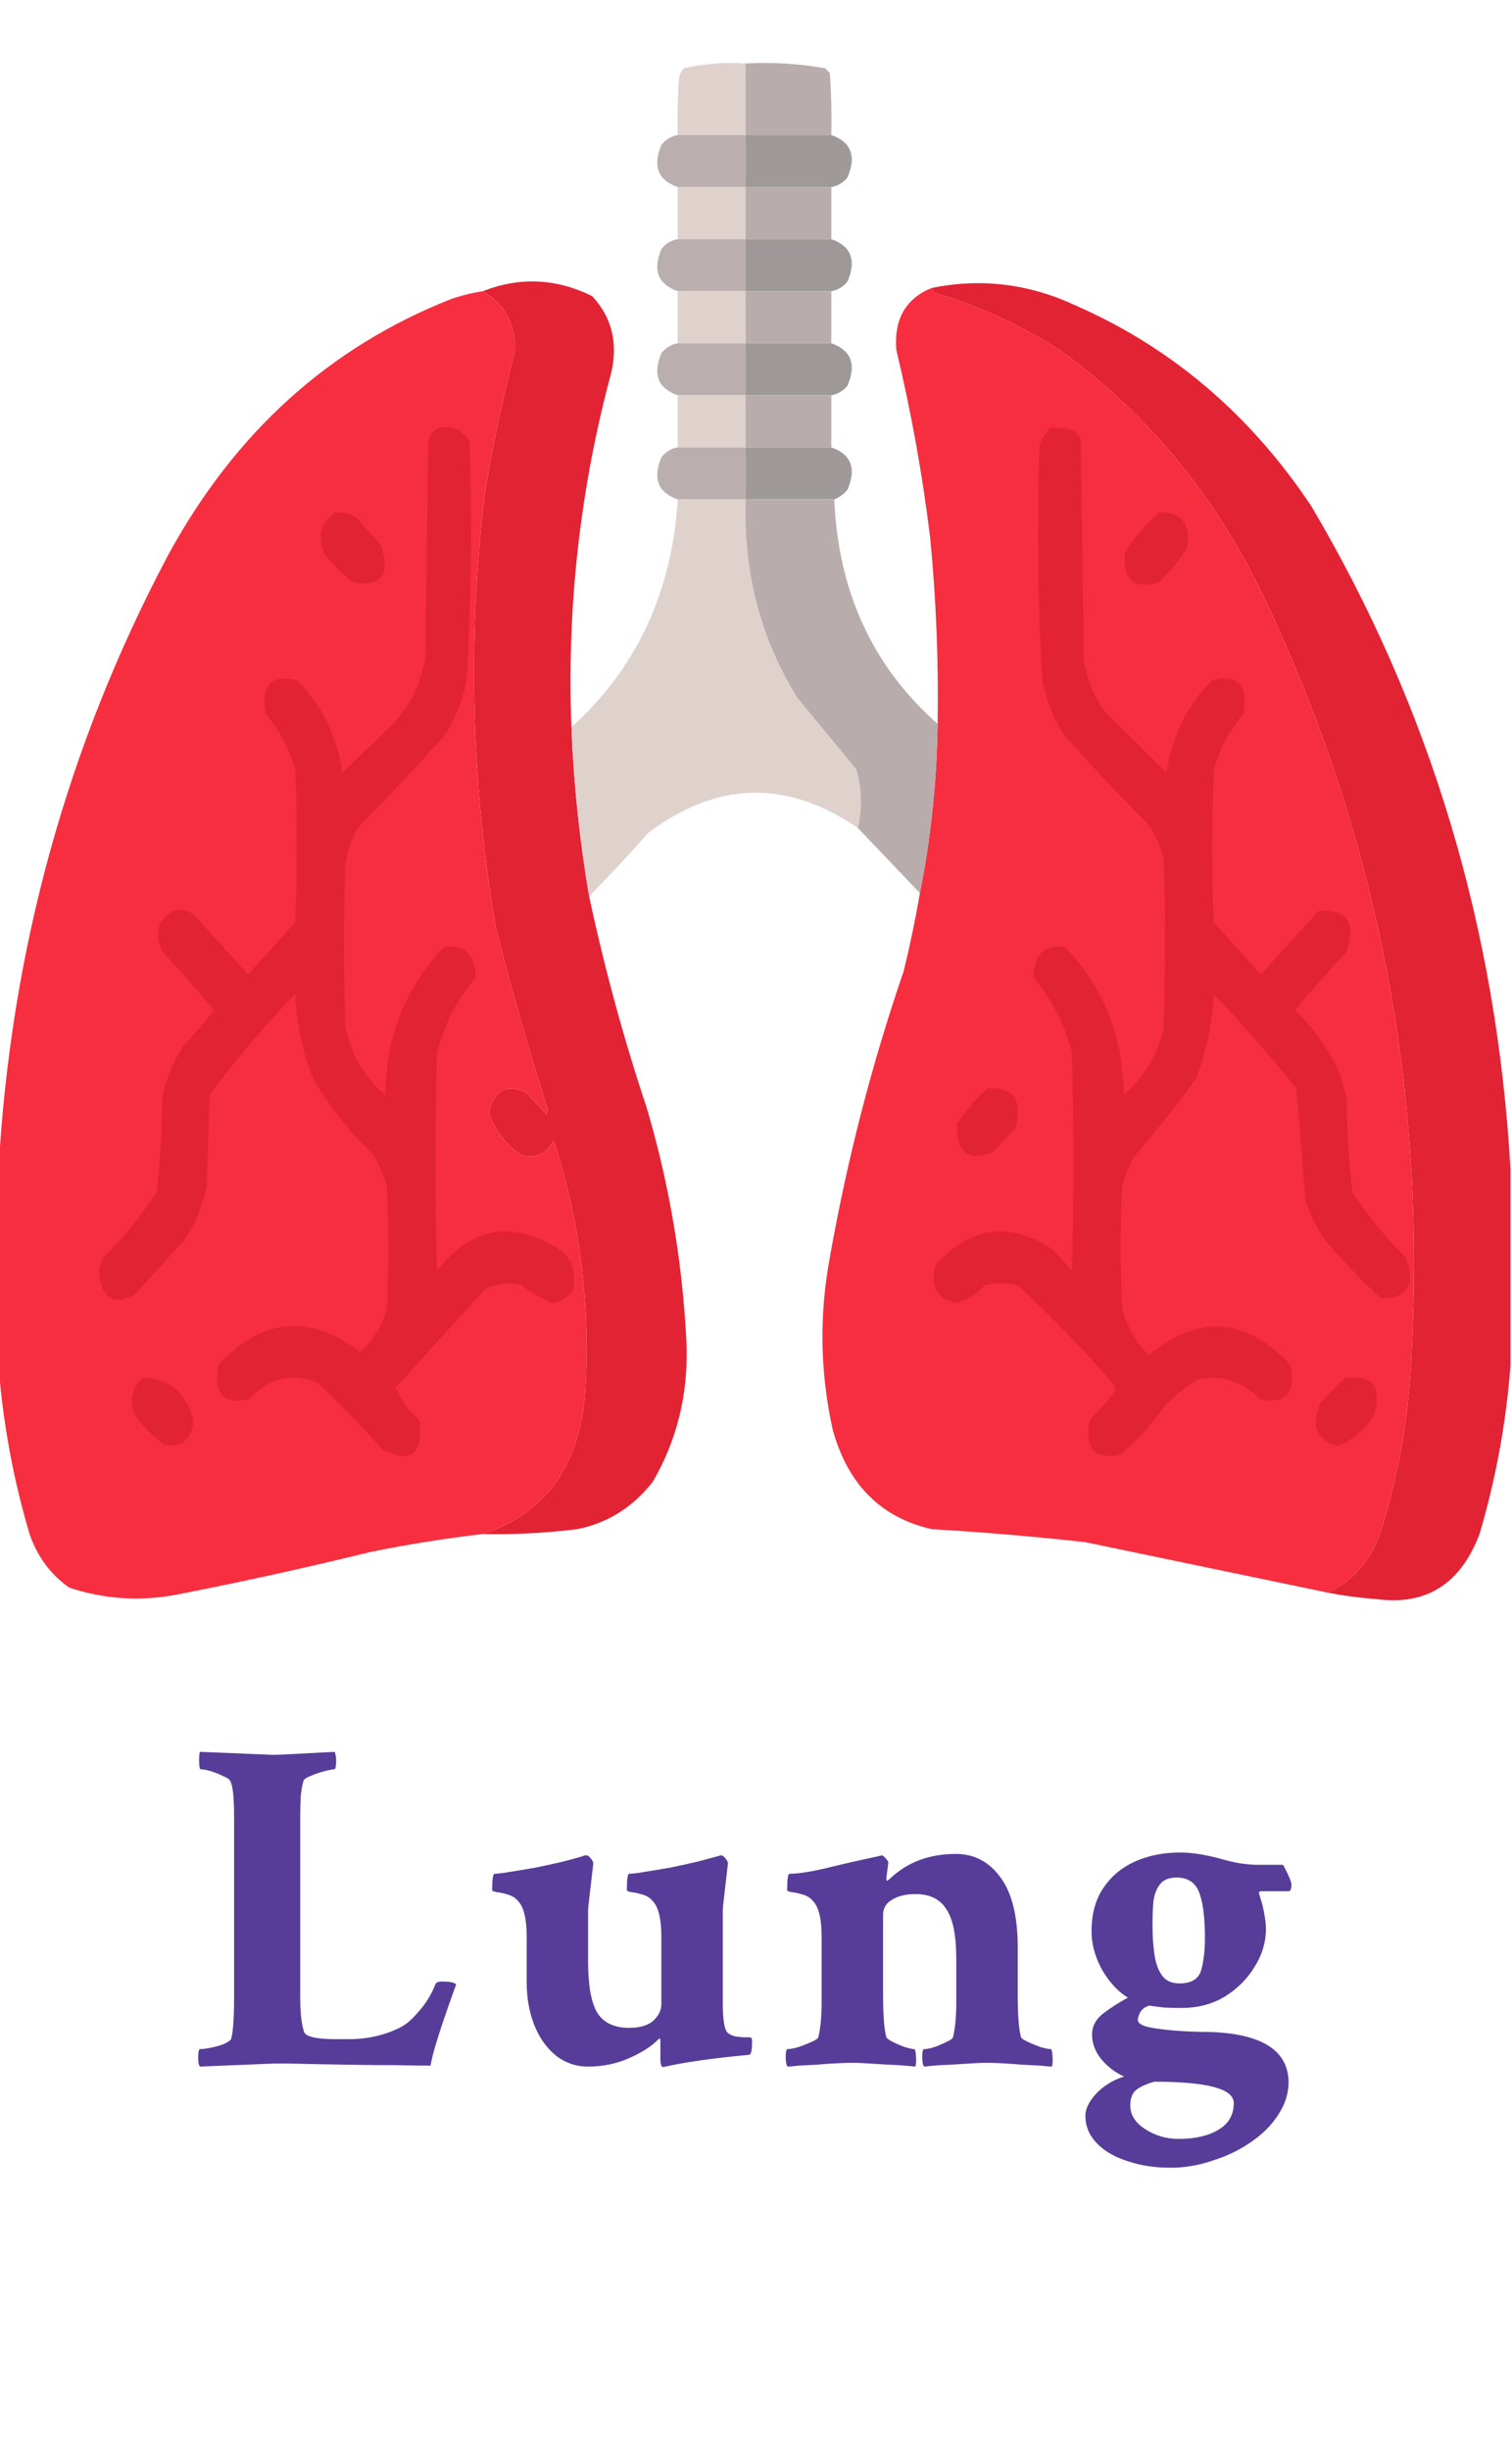 <svg width="50" height="81" viewBox="0 0 50 81" fill="none" xmlns="http://www.w3.org/2000/svg">
<g clip-path="url(#clip0_7_86)">
<path opacity="0.997" fill-rule="evenodd" clip-rule="evenodd" d="M24.658 2.098C24.658 2.886 24.658 3.675 24.658 4.464C23.91 4.464 23.161 4.464 22.412 4.464C22.396 3.818 22.412 3.172 22.461 2.528C22.497 2.429 22.546 2.34 22.607 2.259C23.28 2.106 23.963 2.052 24.658 2.098Z" fill="#DFD2CD"/>
<path fill-rule="evenodd" clip-rule="evenodd" d="M24.658 2.097C25.548 2.05 26.427 2.104 27.295 2.259C27.344 2.313 27.393 2.366 27.441 2.42C27.49 3.1 27.506 3.782 27.49 4.464C26.546 4.464 25.602 4.464 24.658 4.464C24.658 3.675 24.658 2.886 24.658 2.097Z" fill="#B9ACAC"/>
<path opacity="0.971" fill-rule="evenodd" clip-rule="evenodd" d="M22.412 4.464C23.161 4.464 23.91 4.464 24.658 4.464C24.658 5.038 24.658 5.611 24.658 6.185C23.91 6.185 23.161 6.185 22.412 6.185C21.754 5.953 21.575 5.487 21.875 4.787C22.02 4.608 22.199 4.501 22.412 4.464Z" fill="#B9ACAC"/>
<path opacity="0.983" fill-rule="evenodd" clip-rule="evenodd" d="M24.658 4.464C25.602 4.464 26.546 4.464 27.49 4.464C28.148 4.696 28.327 5.162 28.027 5.862C27.882 6.041 27.703 6.148 27.49 6.185C26.546 6.185 25.602 6.185 24.658 6.185C24.658 5.611 24.658 5.038 24.658 4.464Z" fill="#9E9797"/>
<path fill-rule="evenodd" clip-rule="evenodd" d="M22.412 6.185C23.161 6.185 23.91 6.185 24.658 6.185C24.658 6.759 24.658 7.332 24.658 7.906C23.91 7.906 23.161 7.906 22.412 7.906C22.412 7.332 22.412 6.759 22.412 6.185Z" fill="#DFD2CD"/>
<path fill-rule="evenodd" clip-rule="evenodd" d="M24.658 6.185C25.602 6.185 26.546 6.185 27.49 6.185C27.49 6.759 27.49 7.332 27.49 7.906C26.546 7.906 25.602 7.906 24.658 7.906C24.658 7.332 24.658 6.759 24.658 6.185Z" fill="#B9ACAC"/>
<path opacity="0.971" fill-rule="evenodd" clip-rule="evenodd" d="M22.412 7.906C23.161 7.906 23.91 7.906 24.658 7.906C24.658 8.48 24.658 9.053 24.658 9.627C23.91 9.627 23.161 9.627 22.412 9.627C21.754 9.395 21.575 8.929 21.875 8.229C22.02 8.05 22.199 7.943 22.412 7.906Z" fill="#B9ACAC"/>
<path opacity="0.982" fill-rule="evenodd" clip-rule="evenodd" d="M24.658 7.906C25.602 7.906 26.546 7.906 27.49 7.906C28.148 8.138 28.327 8.604 28.027 9.304C27.882 9.483 27.703 9.59 27.49 9.627C26.546 9.627 25.602 9.627 24.658 9.627C24.658 9.053 24.658 8.48 24.658 7.906Z" fill="#9E9797"/>
<path fill-rule="evenodd" clip-rule="evenodd" d="M18.896 24.041C18.971 25.923 19.166 27.787 19.482 29.634C19.988 32.004 20.623 34.335 21.387 36.626C22.142 39.179 22.581 41.797 22.705 44.478C22.755 46.122 22.381 47.628 21.582 48.996C20.921 49.835 20.091 50.355 19.092 50.556C18.053 50.684 17.012 50.738 15.967 50.717C17.982 50.055 19.105 48.549 19.336 46.199C19.545 43.282 19.204 40.449 18.311 37.702C18.064 38.16 17.706 38.321 17.236 38.186C16.732 37.846 16.374 37.38 16.162 36.787C16.346 36.023 16.769 35.807 17.432 36.142C17.643 36.375 17.855 36.608 18.066 36.841C18.083 36.787 18.099 36.733 18.115 36.68C17.487 34.71 16.917 32.72 16.406 30.71C15.583 25.967 15.453 21.198 16.016 16.404C16.282 14.765 16.624 13.151 17.041 11.563C17.03 10.678 16.672 10.033 15.967 9.627C17.182 9.149 18.386 9.202 19.58 9.788C20.228 10.483 20.44 11.325 20.215 12.316C19.184 16.14 18.744 20.049 18.896 24.041Z" fill="#E22334"/>
<path fill-rule="evenodd" clip-rule="evenodd" d="M49.951 38.67C49.951 40.821 49.951 42.972 49.951 45.123C49.81 47.018 49.469 48.882 48.926 50.717C48.297 52.373 47.158 53.09 45.508 52.868C44.962 52.828 44.425 52.756 43.897 52.653C44.784 52.25 45.386 51.533 45.703 50.502C46.281 48.619 46.606 46.683 46.68 44.693C47.144 35.957 45.549 27.711 41.895 19.953C40.296 16.523 38.034 13.745 35.107 11.617C33.787 10.764 32.388 10.119 30.908 9.681C30.854 9.64 30.821 9.586 30.811 9.52C32.452 9.186 34.047 9.383 35.596 10.111C38.755 11.502 41.343 13.707 43.359 16.726C47.305 23.4 49.502 30.715 49.951 38.67Z" fill="#E22334"/>
<path opacity="0.995" fill-rule="evenodd" clip-rule="evenodd" d="M15.967 9.627C16.672 10.033 17.03 10.678 17.041 11.563C16.624 13.151 16.282 14.765 16.016 16.404C15.453 21.198 15.583 25.967 16.406 30.71C16.917 32.72 17.487 34.71 18.115 36.68C18.099 36.733 18.083 36.787 18.066 36.841C17.855 36.608 17.643 36.375 17.432 36.142C16.769 35.807 16.346 36.023 16.162 36.787C16.374 37.38 16.732 37.846 17.236 38.186C17.706 38.321 18.064 38.16 18.311 37.702C19.204 40.449 19.545 43.282 19.336 46.199C19.105 48.549 17.982 50.055 15.967 50.717C14.728 50.861 13.491 51.058 12.256 51.309C10.149 51.826 8.033 52.292 5.908 52.707C4.688 52.953 3.484 52.881 2.295 52.492C1.68 52.064 1.24 51.473 0.977 50.717C0.434 48.883 0.092 47.018 -0.049 45.123C-0.049 42.972 -0.049 40.821 -0.049 38.67C0.354 31.409 2.226 24.633 5.566 18.34C7.765 14.305 10.873 11.491 14.893 9.896C15.245 9.772 15.603 9.683 15.967 9.627Z" fill="#F72E3F"/>
<path fill-rule="evenodd" clip-rule="evenodd" d="M22.412 9.627C23.161 9.627 23.91 9.627 24.658 9.627C24.658 10.201 24.658 10.774 24.658 11.348C23.91 11.348 23.161 11.348 22.412 11.348C22.412 10.774 22.412 10.201 22.412 9.627Z" fill="#DFD2CD"/>
<path fill-rule="evenodd" clip-rule="evenodd" d="M24.658 9.627C25.602 9.627 26.546 9.627 27.49 9.627C27.49 10.201 27.49 10.774 27.49 11.348C26.546 11.348 25.602 11.348 24.658 11.348C24.658 10.774 24.658 10.201 24.658 9.627Z" fill="#B9ACAC"/>
<path opacity="0.996" fill-rule="evenodd" clip-rule="evenodd" d="M30.811 9.52C30.821 9.586 30.854 9.64 30.908 9.681C32.388 10.119 33.787 10.764 35.107 11.617C38.034 13.745 40.296 16.523 41.895 19.953C45.549 27.711 47.144 35.957 46.68 44.693C46.606 46.683 46.281 48.619 45.703 50.502C45.386 51.533 44.784 52.25 43.897 52.653C41.229 52.098 38.56 51.542 35.889 50.986C34.199 50.799 32.506 50.656 30.811 50.556C29.13 50.174 28.039 49.08 27.539 47.275C27.119 45.385 27.086 43.484 27.441 41.574C28.012 38.344 28.826 35.189 29.883 32.108C30.093 31.254 30.272 30.393 30.42 29.527C30.784 27.7 30.98 25.835 31.006 23.933C31.04 21.884 30.958 19.84 30.762 17.802C30.506 15.692 30.131 13.613 29.639 11.563C29.561 10.55 29.952 9.869 30.811 9.52Z" fill="#F72E3F"/>
<path opacity="0.973" fill-rule="evenodd" clip-rule="evenodd" d="M22.412 11.348C23.161 11.348 23.91 11.348 24.658 11.348C24.658 11.922 24.658 12.495 24.658 13.069C23.91 13.069 23.161 13.069 22.412 13.069C21.754 12.838 21.575 12.371 21.875 11.671C22.02 11.492 22.199 11.385 22.412 11.348Z" fill="#B9ACAC"/>
<path opacity="0.985" fill-rule="evenodd" clip-rule="evenodd" d="M24.658 11.348C25.602 11.348 26.546 11.348 27.49 11.348C28.148 11.58 28.327 12.046 28.027 12.746C27.882 12.925 27.703 13.033 27.49 13.069C26.546 13.069 25.602 13.069 24.658 13.069C24.658 12.495 24.658 11.922 24.658 11.348Z" fill="#9E9797"/>
<path fill-rule="evenodd" clip-rule="evenodd" d="M22.412 13.069C23.161 13.069 23.91 13.069 24.658 13.069C24.658 13.643 24.658 14.216 24.658 14.79C23.91 14.79 23.161 14.79 22.412 14.79C22.412 14.216 22.412 13.643 22.412 13.069Z" fill="#DFD2CD"/>
<path fill-rule="evenodd" clip-rule="evenodd" d="M24.658 13.069C25.602 13.069 26.546 13.069 27.49 13.069C27.49 13.643 27.49 14.216 27.49 14.79C26.546 14.79 25.602 14.79 24.658 14.79C24.658 14.216 24.658 13.643 24.658 13.069Z" fill="#B9ACAC"/>
<path fill-rule="evenodd" clip-rule="evenodd" d="M14.502 14.145C14.932 14.05 15.274 14.193 15.527 14.575C15.619 17.232 15.587 19.885 15.43 22.535C15.296 23.155 15.068 23.729 14.746 24.256C13.837 25.293 12.893 26.297 11.914 27.268C11.656 27.652 11.494 28.082 11.426 28.558C11.361 30.351 11.361 32.144 11.426 33.937C11.607 34.871 12.046 35.624 12.744 36.196C12.764 34.244 13.415 32.613 14.697 31.301C15.384 31.233 15.726 31.574 15.723 32.323C15.123 33.034 14.7 33.858 14.453 34.797C14.388 37.2 14.388 39.602 14.453 42.004C15.545 40.615 16.831 40.346 18.311 41.197C18.877 41.494 19.088 41.978 18.945 42.65C18.775 42.904 18.547 43.048 18.262 43.08C17.899 42.933 17.557 42.736 17.236 42.488C16.834 42.396 16.443 42.432 16.064 42.596C15.072 43.689 14.079 44.783 13.086 45.876C13.257 46.283 13.517 46.642 13.867 46.952C13.994 48.085 13.587 48.408 12.646 47.92C11.962 47.149 11.246 46.414 10.498 45.715C9.638 45.368 8.89 45.547 8.252 46.253C7.395 46.456 7.053 46.08 7.227 45.123C8.673 43.566 10.236 43.422 11.914 44.693C12.325 44.327 12.618 43.861 12.793 43.295C12.858 41.932 12.858 40.57 12.793 39.207C12.682 38.819 12.519 38.46 12.305 38.132C11.544 37.403 10.893 36.578 10.352 35.658C10.002 34.765 9.807 33.833 9.766 32.861C8.75 33.908 7.806 35.019 6.934 36.196C6.901 37.2 6.868 38.203 6.836 39.207C6.706 39.887 6.446 40.497 6.055 41.036C5.518 41.628 4.98 42.219 4.443 42.811C3.786 43.16 3.396 42.945 3.271 42.165C3.276 41.954 3.324 41.757 3.418 41.574C4.076 40.921 4.662 40.204 5.176 39.422C5.299 38.355 5.364 37.279 5.371 36.196C5.52 35.616 5.748 35.078 6.055 34.582C6.414 34.204 6.756 33.81 7.08 33.399C6.528 32.737 5.958 32.092 5.371 31.463C5.092 30.88 5.206 30.431 5.713 30.118C5.954 30.042 6.182 30.078 6.396 30.226C6.999 30.889 7.601 31.552 8.203 32.216C8.724 31.642 9.245 31.068 9.766 30.495C9.831 28.809 9.831 27.124 9.766 25.439C9.566 24.748 9.24 24.139 8.789 23.61C8.605 22.666 8.946 22.29 9.814 22.481C10.637 23.308 11.142 24.33 11.328 25.547C11.865 25.027 12.402 24.507 12.94 23.987C13.53 23.385 13.905 22.65 14.062 21.782C14.095 19.38 14.128 16.977 14.16 14.575C14.227 14.376 14.341 14.233 14.502 14.145Z" fill="#E22334"/>
<path fill-rule="evenodd" clip-rule="evenodd" d="M34.717 14.145C34.947 14.127 35.175 14.145 35.4 14.199C35.579 14.252 35.693 14.378 35.742 14.575C35.775 17.013 35.807 19.451 35.84 21.89C35.956 22.488 36.184 23.026 36.523 23.503C37.207 24.184 37.891 24.866 38.574 25.547C38.76 24.33 39.265 23.308 40.088 22.481C40.95 22.284 41.292 22.66 41.113 23.61C40.662 24.139 40.337 24.748 40.137 25.439C40.072 27.124 40.072 28.809 40.137 30.495C40.657 31.068 41.178 31.642 41.699 32.216C42.334 31.517 42.969 30.817 43.603 30.118C44.544 30.042 44.853 30.49 44.531 31.463C43.944 32.092 43.374 32.737 42.822 33.399C43.458 34.008 43.962 34.725 44.336 35.55C44.386 35.806 44.451 36.057 44.531 36.303C44.539 37.351 44.604 38.391 44.727 39.423C45.24 40.204 45.826 40.921 46.484 41.574C46.821 42.492 46.545 42.941 45.654 42.918C45.023 42.33 44.42 41.703 43.848 41.036C43.544 40.618 43.316 40.152 43.164 39.638C43.071 38.416 42.974 37.197 42.871 35.98C41.995 34.908 41.084 33.868 40.137 32.861C40.091 33.832 39.895 34.765 39.551 35.658C38.906 36.547 38.223 37.408 37.5 38.239C37.343 38.549 37.213 38.872 37.109 39.207C37.044 40.57 37.044 41.932 37.109 43.295C37.284 43.881 37.577 44.383 37.988 44.801C39.63 43.437 41.193 43.544 42.676 45.123C42.855 46.074 42.513 46.45 41.65 46.253C41.073 45.654 40.389 45.439 39.6 45.608C39.214 45.853 38.856 46.14 38.525 46.468C38.102 47.078 37.614 47.615 37.061 48.081C36.198 48.279 35.856 47.902 36.035 46.952C36.296 46.665 36.556 46.379 36.816 46.092C36.882 45.984 36.882 45.877 36.816 45.769C35.817 44.596 34.76 43.503 33.643 42.488C33.285 42.416 32.926 42.416 32.568 42.488C32.306 42.778 31.997 42.975 31.641 43.08C30.967 42.945 30.739 42.515 30.957 41.789C32.123 40.54 33.409 40.379 34.815 41.305C35.026 41.538 35.238 41.771 35.449 42.004C35.514 39.602 35.514 37.2 35.449 34.797C35.202 33.858 34.779 33.034 34.18 32.323C34.182 31.567 34.524 31.227 35.205 31.301C36.487 32.613 37.138 34.244 37.158 36.196C37.812 35.637 38.251 34.92 38.477 34.044C38.542 32.144 38.542 30.244 38.477 28.343C38.365 27.955 38.203 27.596 37.988 27.268C37.009 26.297 36.065 25.293 35.156 24.256C34.834 23.729 34.606 23.155 34.473 22.535C34.316 19.921 34.283 17.304 34.375 14.683C34.472 14.487 34.586 14.307 34.717 14.145Z" fill="#E22334"/>
<path opacity="0.971" fill-rule="evenodd" clip-rule="evenodd" d="M22.412 14.79C23.161 14.79 23.91 14.79 24.658 14.79C24.658 15.364 24.658 15.938 24.658 16.511C23.91 16.511 23.161 16.511 22.412 16.511C21.754 16.28 21.575 15.813 21.875 15.113C22.02 14.934 22.199 14.827 22.412 14.79Z" fill="#B9ACAC"/>
<path opacity="0.984" fill-rule="evenodd" clip-rule="evenodd" d="M24.658 14.79C25.602 14.79 26.546 14.79 27.49 14.79C28.148 15.022 28.327 15.488 28.027 16.189C27.903 16.337 27.757 16.445 27.588 16.511C26.611 16.511 25.635 16.511 24.658 16.511C24.658 15.938 24.658 15.364 24.658 14.79Z" fill="#9E9797"/>
<path opacity="0.995" fill-rule="evenodd" clip-rule="evenodd" d="M22.412 16.511C23.161 16.511 23.91 16.511 24.658 16.511C24.576 18.91 25.145 21.097 26.367 23.073C27.018 23.861 27.669 24.65 28.32 25.439C28.499 26.078 28.515 26.723 28.369 27.375C26.028 25.769 23.717 25.823 21.436 27.537C20.797 28.258 20.146 28.957 19.482 29.634C19.166 27.787 18.971 25.923 18.896 24.041C21.048 22.098 22.22 19.588 22.412 16.511Z" fill="#DFD2CD"/>
<path fill-rule="evenodd" clip-rule="evenodd" d="M24.658 16.511C25.635 16.511 26.611 16.511 27.588 16.511C27.718 19.559 28.857 22.033 31.006 23.933C30.98 25.835 30.784 27.7 30.42 29.527C29.734 28.806 29.05 28.089 28.369 27.375C28.515 26.723 28.499 26.078 28.32 25.439C27.669 24.65 27.018 23.861 26.367 23.073C25.145 21.097 24.576 18.91 24.658 16.511Z" fill="#B9ACAC"/>
<path fill-rule="evenodd" clip-rule="evenodd" d="M11.084 16.942C11.327 16.92 11.555 16.974 11.768 17.103C12.044 17.407 12.321 17.712 12.598 18.017C12.922 19.005 12.613 19.417 11.67 19.254C11.332 18.989 11.022 18.684 10.742 18.34C10.483 17.752 10.597 17.286 11.084 16.942Z" fill="#E22334"/>
<path fill-rule="evenodd" clip-rule="evenodd" d="M38.33 16.942C39.077 16.922 39.386 17.316 39.258 18.125C38.985 18.533 38.675 18.91 38.33 19.254C37.485 19.5 37.111 19.16 37.207 18.232C37.535 17.745 37.91 17.315 38.33 16.942Z" fill="#E22334"/>
<path fill-rule="evenodd" clip-rule="evenodd" d="M32.666 35.98C33.506 35.928 33.816 36.358 33.594 37.271C33.35 37.54 33.105 37.809 32.861 38.078C32.036 38.422 31.629 38.117 31.641 37.164C31.936 36.712 32.278 36.318 32.666 35.98Z" fill="#E22334"/>
<path fill-rule="evenodd" clip-rule="evenodd" d="M4.736 45.554C5.597 45.569 6.15 46.035 6.396 46.952C6.335 47.611 6.01 47.88 5.42 47.759C5.082 47.494 4.772 47.189 4.492 46.844C4.25 46.325 4.332 45.895 4.736 45.554Z" fill="#E22334"/>
<path fill-rule="evenodd" clip-rule="evenodd" d="M44.482 45.554C45.425 45.444 45.734 45.874 45.41 46.844C45.098 47.297 44.708 47.62 44.238 47.813C43.544 47.61 43.349 47.144 43.652 46.414C43.919 46.102 44.196 45.816 44.482 45.554Z" fill="#E22334"/>
</g>
<path d="M6.616 68.324C6.574 68.282 6.553 68.194 6.553 68.058C6.553 67.85 6.574 67.746 6.616 67.746C6.699 67.746 6.819 67.73 6.975 67.699C7.132 67.668 7.277 67.626 7.413 67.574C7.548 67.511 7.626 67.454 7.647 67.402C7.71 67.162 7.741 66.704 7.741 66.027V60.058C7.741 59.423 7.699 59.032 7.616 58.886C7.585 58.824 7.501 58.767 7.366 58.715C7.241 58.652 7.111 58.6 6.975 58.558C6.84 58.517 6.731 58.496 6.647 58.496C6.606 58.496 6.585 58.407 6.585 58.23C6.585 58.043 6.595 57.939 6.616 57.918L8.882 58.011C8.986 58.022 9.22 58.017 9.585 57.996C9.949 57.975 10.444 57.949 11.069 57.918C11.1 58.011 11.116 58.105 11.116 58.199C11.116 58.397 11.095 58.496 11.053 58.496C10.991 58.496 10.882 58.517 10.725 58.558C10.569 58.6 10.418 58.652 10.272 58.715C10.137 58.767 10.059 58.819 10.038 58.871C9.996 59.006 9.965 59.183 9.944 59.402C9.934 59.61 9.928 59.85 9.928 60.121V66.043C9.928 66.543 9.97 66.918 10.053 67.168C10.095 67.334 10.449 67.418 11.116 67.418H11.522C12.168 67.418 12.751 67.282 13.272 67.011C13.449 66.918 13.647 66.741 13.866 66.48C14.095 66.22 14.272 65.928 14.397 65.605C14.418 65.543 14.491 65.511 14.616 65.511C14.866 65.511 15.022 65.543 15.085 65.605C14.564 67.043 14.283 67.939 14.241 68.293C13.949 68.293 13.569 68.287 13.1 68.277C12.642 68.277 12.095 68.272 11.46 68.261C10.824 68.251 10.293 68.241 9.866 68.23C9.449 68.22 9.126 68.22 8.897 68.23L6.616 68.324ZM21.932 68.34C21.87 68.34 21.838 68.246 21.838 68.058V67.48C21.838 67.397 21.818 67.376 21.776 67.418C21.557 67.647 21.234 67.855 20.807 68.043C20.39 68.23 19.937 68.324 19.448 68.324C19.042 68.324 18.682 68.199 18.37 67.949C18.068 67.699 17.833 67.366 17.667 66.949C17.5 66.522 17.417 66.053 17.417 65.543V64.027C17.417 63.444 17.323 63.053 17.135 62.855C17.052 62.751 16.937 62.678 16.792 62.636C16.656 62.595 16.536 62.569 16.432 62.558C16.328 62.538 16.276 62.517 16.276 62.496C16.276 62.131 16.302 61.949 16.354 61.949C16.448 61.949 16.62 61.928 16.87 61.886C17.13 61.845 17.411 61.798 17.713 61.746C18.015 61.683 18.302 61.621 18.573 61.558C18.854 61.485 19.068 61.428 19.213 61.386C19.245 61.376 19.271 61.366 19.292 61.355C19.323 61.345 19.354 61.34 19.385 61.34C19.437 61.34 19.489 61.376 19.542 61.449C19.594 61.511 19.62 61.564 19.62 61.605C19.568 62.064 19.526 62.423 19.495 62.683C19.463 62.944 19.448 63.105 19.448 63.168V64.84C19.448 65.652 19.552 66.225 19.76 66.558C19.969 66.881 20.318 67.043 20.807 67.043C21.161 67.043 21.427 66.965 21.604 66.808C21.781 66.642 21.87 66.459 21.87 66.261V64.027C21.87 63.444 21.776 63.053 21.588 62.855C21.505 62.751 21.39 62.678 21.245 62.636C21.109 62.595 20.989 62.569 20.885 62.558C20.781 62.538 20.729 62.517 20.729 62.496C20.729 62.131 20.755 61.949 20.807 61.949C20.901 61.949 21.073 61.928 21.323 61.886C21.583 61.845 21.864 61.798 22.167 61.746C22.469 61.683 22.755 61.621 23.026 61.558C23.307 61.485 23.521 61.428 23.667 61.386L23.838 61.34C23.89 61.34 23.943 61.376 23.995 61.449C24.047 61.511 24.073 61.564 24.073 61.605C24.021 62.064 23.979 62.423 23.948 62.683C23.917 62.944 23.901 63.1 23.901 63.152V66.215C23.901 66.767 23.953 67.095 24.057 67.199C24.109 67.251 24.193 67.293 24.307 67.324C24.422 67.345 24.536 67.355 24.651 67.355H24.807C24.849 67.366 24.87 67.407 24.87 67.48C24.87 67.782 24.838 67.933 24.776 67.933C24.13 67.996 23.588 68.058 23.151 68.121C22.724 68.183 22.39 68.241 22.151 68.293L21.932 68.34ZM26.045 68.324C26.004 68.282 25.983 68.173 25.983 67.996C25.983 67.829 26.004 67.746 26.045 67.746C26.129 67.746 26.243 67.725 26.389 67.683C26.545 67.631 26.691 67.574 26.827 67.511C26.972 67.449 27.05 67.397 27.061 67.355C27.134 67.064 27.17 66.668 27.17 66.168V64.027C27.17 63.444 27.077 63.053 26.889 62.855C26.806 62.751 26.691 62.678 26.545 62.636C26.41 62.595 26.29 62.569 26.186 62.558C26.082 62.538 26.03 62.517 26.03 62.496C26.03 62.131 26.056 61.949 26.108 61.949C26.379 61.949 26.764 61.892 27.264 61.777C27.764 61.652 28.332 61.522 28.967 61.386L29.045 61.371C29.056 61.36 29.077 61.355 29.108 61.355L29.139 61.34C29.191 61.34 29.243 61.376 29.295 61.449C29.358 61.511 29.384 61.564 29.373 61.605L29.311 62.09C29.311 62.142 29.316 62.173 29.327 62.183C29.347 62.183 29.384 62.157 29.436 62.105C30.009 61.564 30.733 61.293 31.608 61.293C32.212 61.293 32.702 61.548 33.077 62.058C33.462 62.569 33.655 63.345 33.655 64.386V65.933C33.655 66.621 33.691 67.095 33.764 67.355C33.785 67.397 33.863 67.449 33.998 67.511C34.134 67.574 34.275 67.631 34.42 67.683C34.577 67.725 34.686 67.746 34.748 67.746C34.769 67.746 34.785 67.787 34.795 67.871C34.806 67.954 34.811 68.043 34.811 68.136C34.811 68.23 34.8 68.293 34.78 68.324C34.717 68.324 34.597 68.314 34.42 68.293C34.243 68.282 34.035 68.272 33.795 68.261C33.566 68.241 33.347 68.225 33.139 68.215C32.931 68.204 32.764 68.199 32.639 68.199C32.472 68.199 32.238 68.209 31.936 68.23C31.644 68.251 31.363 68.267 31.092 68.277C30.821 68.298 30.644 68.314 30.561 68.324C30.519 68.282 30.498 68.173 30.498 67.996C30.498 67.829 30.519 67.746 30.561 67.746C30.644 67.746 30.754 67.725 30.889 67.683C31.035 67.631 31.17 67.574 31.295 67.511C31.431 67.449 31.504 67.397 31.514 67.355C31.587 67.064 31.623 66.668 31.623 66.168V64.761C31.623 63.991 31.514 63.444 31.295 63.121C31.087 62.788 30.748 62.621 30.28 62.621C29.957 62.621 29.696 62.683 29.498 62.808C29.3 62.923 29.202 63.09 29.202 63.308V65.933C29.202 66.621 29.238 67.095 29.311 67.355C29.332 67.397 29.405 67.449 29.53 67.511C29.655 67.574 29.79 67.631 29.936 67.683C30.082 67.725 30.181 67.746 30.233 67.746C30.254 67.746 30.269 67.787 30.28 67.871C30.29 67.954 30.295 68.043 30.295 68.136C30.295 68.23 30.285 68.293 30.264 68.324C30.181 68.314 30.004 68.298 29.733 68.277C29.462 68.267 29.175 68.251 28.873 68.23C28.582 68.209 28.353 68.199 28.186 68.199C28.061 68.199 27.889 68.204 27.67 68.215C27.462 68.225 27.243 68.241 27.014 68.261C26.785 68.272 26.582 68.282 26.405 68.293C26.228 68.314 26.108 68.324 26.045 68.324ZM38.705 71.668C38.184 71.668 37.711 71.595 37.283 71.449C36.856 71.314 36.518 71.116 36.268 70.855C36.018 70.595 35.893 70.293 35.893 69.949C35.893 69.72 36.013 69.475 36.252 69.215C36.502 68.954 36.809 68.767 37.174 68.652C36.903 68.537 36.658 68.355 36.44 68.105C36.221 67.845 36.112 67.564 36.112 67.261C36.112 67.001 36.226 66.777 36.455 66.59C36.695 66.402 36.976 66.22 37.299 66.043C37.101 65.928 36.908 65.756 36.721 65.527C36.533 65.298 36.382 65.037 36.268 64.746C36.153 64.444 36.096 64.147 36.096 63.855C36.096 63.282 36.226 62.803 36.487 62.418C36.747 62.032 37.096 61.741 37.533 61.543C37.981 61.345 38.476 61.246 39.018 61.246C39.403 61.246 39.846 61.314 40.346 61.449C40.596 61.522 40.82 61.574 41.018 61.605C41.226 61.636 41.403 61.652 41.549 61.652H42.408C42.429 61.652 42.461 61.699 42.502 61.793C42.554 61.886 42.601 61.985 42.643 62.09C42.684 62.183 42.705 62.256 42.705 62.308C42.705 62.454 42.674 62.527 42.612 62.527H41.69C41.648 62.538 41.627 62.553 41.627 62.574L41.752 62.996C41.783 63.131 41.809 63.267 41.83 63.402C41.851 63.538 41.862 63.663 41.862 63.777C41.862 64.215 41.737 64.631 41.487 65.027C41.247 65.423 40.919 65.751 40.502 66.011C40.086 66.261 39.606 66.386 39.065 66.386C38.856 66.386 38.664 66.381 38.487 66.371C38.309 66.35 38.148 66.329 38.002 66.308C37.867 66.35 37.768 66.423 37.705 66.527C37.653 66.631 37.627 66.715 37.627 66.777C37.627 66.871 37.716 66.944 37.893 66.996C38.039 67.037 38.257 67.074 38.549 67.105C38.841 67.136 39.132 67.157 39.424 67.168C39.716 67.178 39.94 67.183 40.096 67.183C41.752 67.256 42.591 67.803 42.612 68.824C42.612 69.209 42.497 69.574 42.268 69.918C42.049 70.261 41.747 70.564 41.362 70.824C40.987 71.084 40.565 71.287 40.096 71.433C39.638 71.59 39.174 71.668 38.705 71.668ZM39.002 65.574C39.398 65.574 39.638 65.428 39.721 65.136C39.804 64.845 39.846 64.491 39.846 64.074C39.846 63.407 39.783 62.907 39.658 62.574C39.533 62.241 39.283 62.074 38.908 62.074C38.658 62.074 38.476 62.147 38.362 62.293C38.247 62.439 38.174 62.626 38.143 62.855C38.122 63.084 38.112 63.329 38.112 63.59V63.668C38.112 64.001 38.132 64.314 38.174 64.605C38.216 64.897 38.299 65.131 38.424 65.308C38.549 65.485 38.742 65.574 39.002 65.574ZM38.971 70.715C39.513 70.715 39.95 70.616 40.283 70.418C40.627 70.22 40.799 69.923 40.799 69.527C40.799 69.058 39.924 68.824 38.174 68.824C37.914 68.897 37.716 68.985 37.58 69.09C37.445 69.194 37.377 69.366 37.377 69.605C37.377 69.918 37.539 70.178 37.862 70.386C38.195 70.605 38.565 70.715 38.971 70.715Z" fill="#2D0C80" fill-opacity="0.8"/>
<defs>
<clipPath id="clip0_7_86">
<rect width="50" height="55.073" fill="white"/>
</clipPath>
</defs>
</svg>
